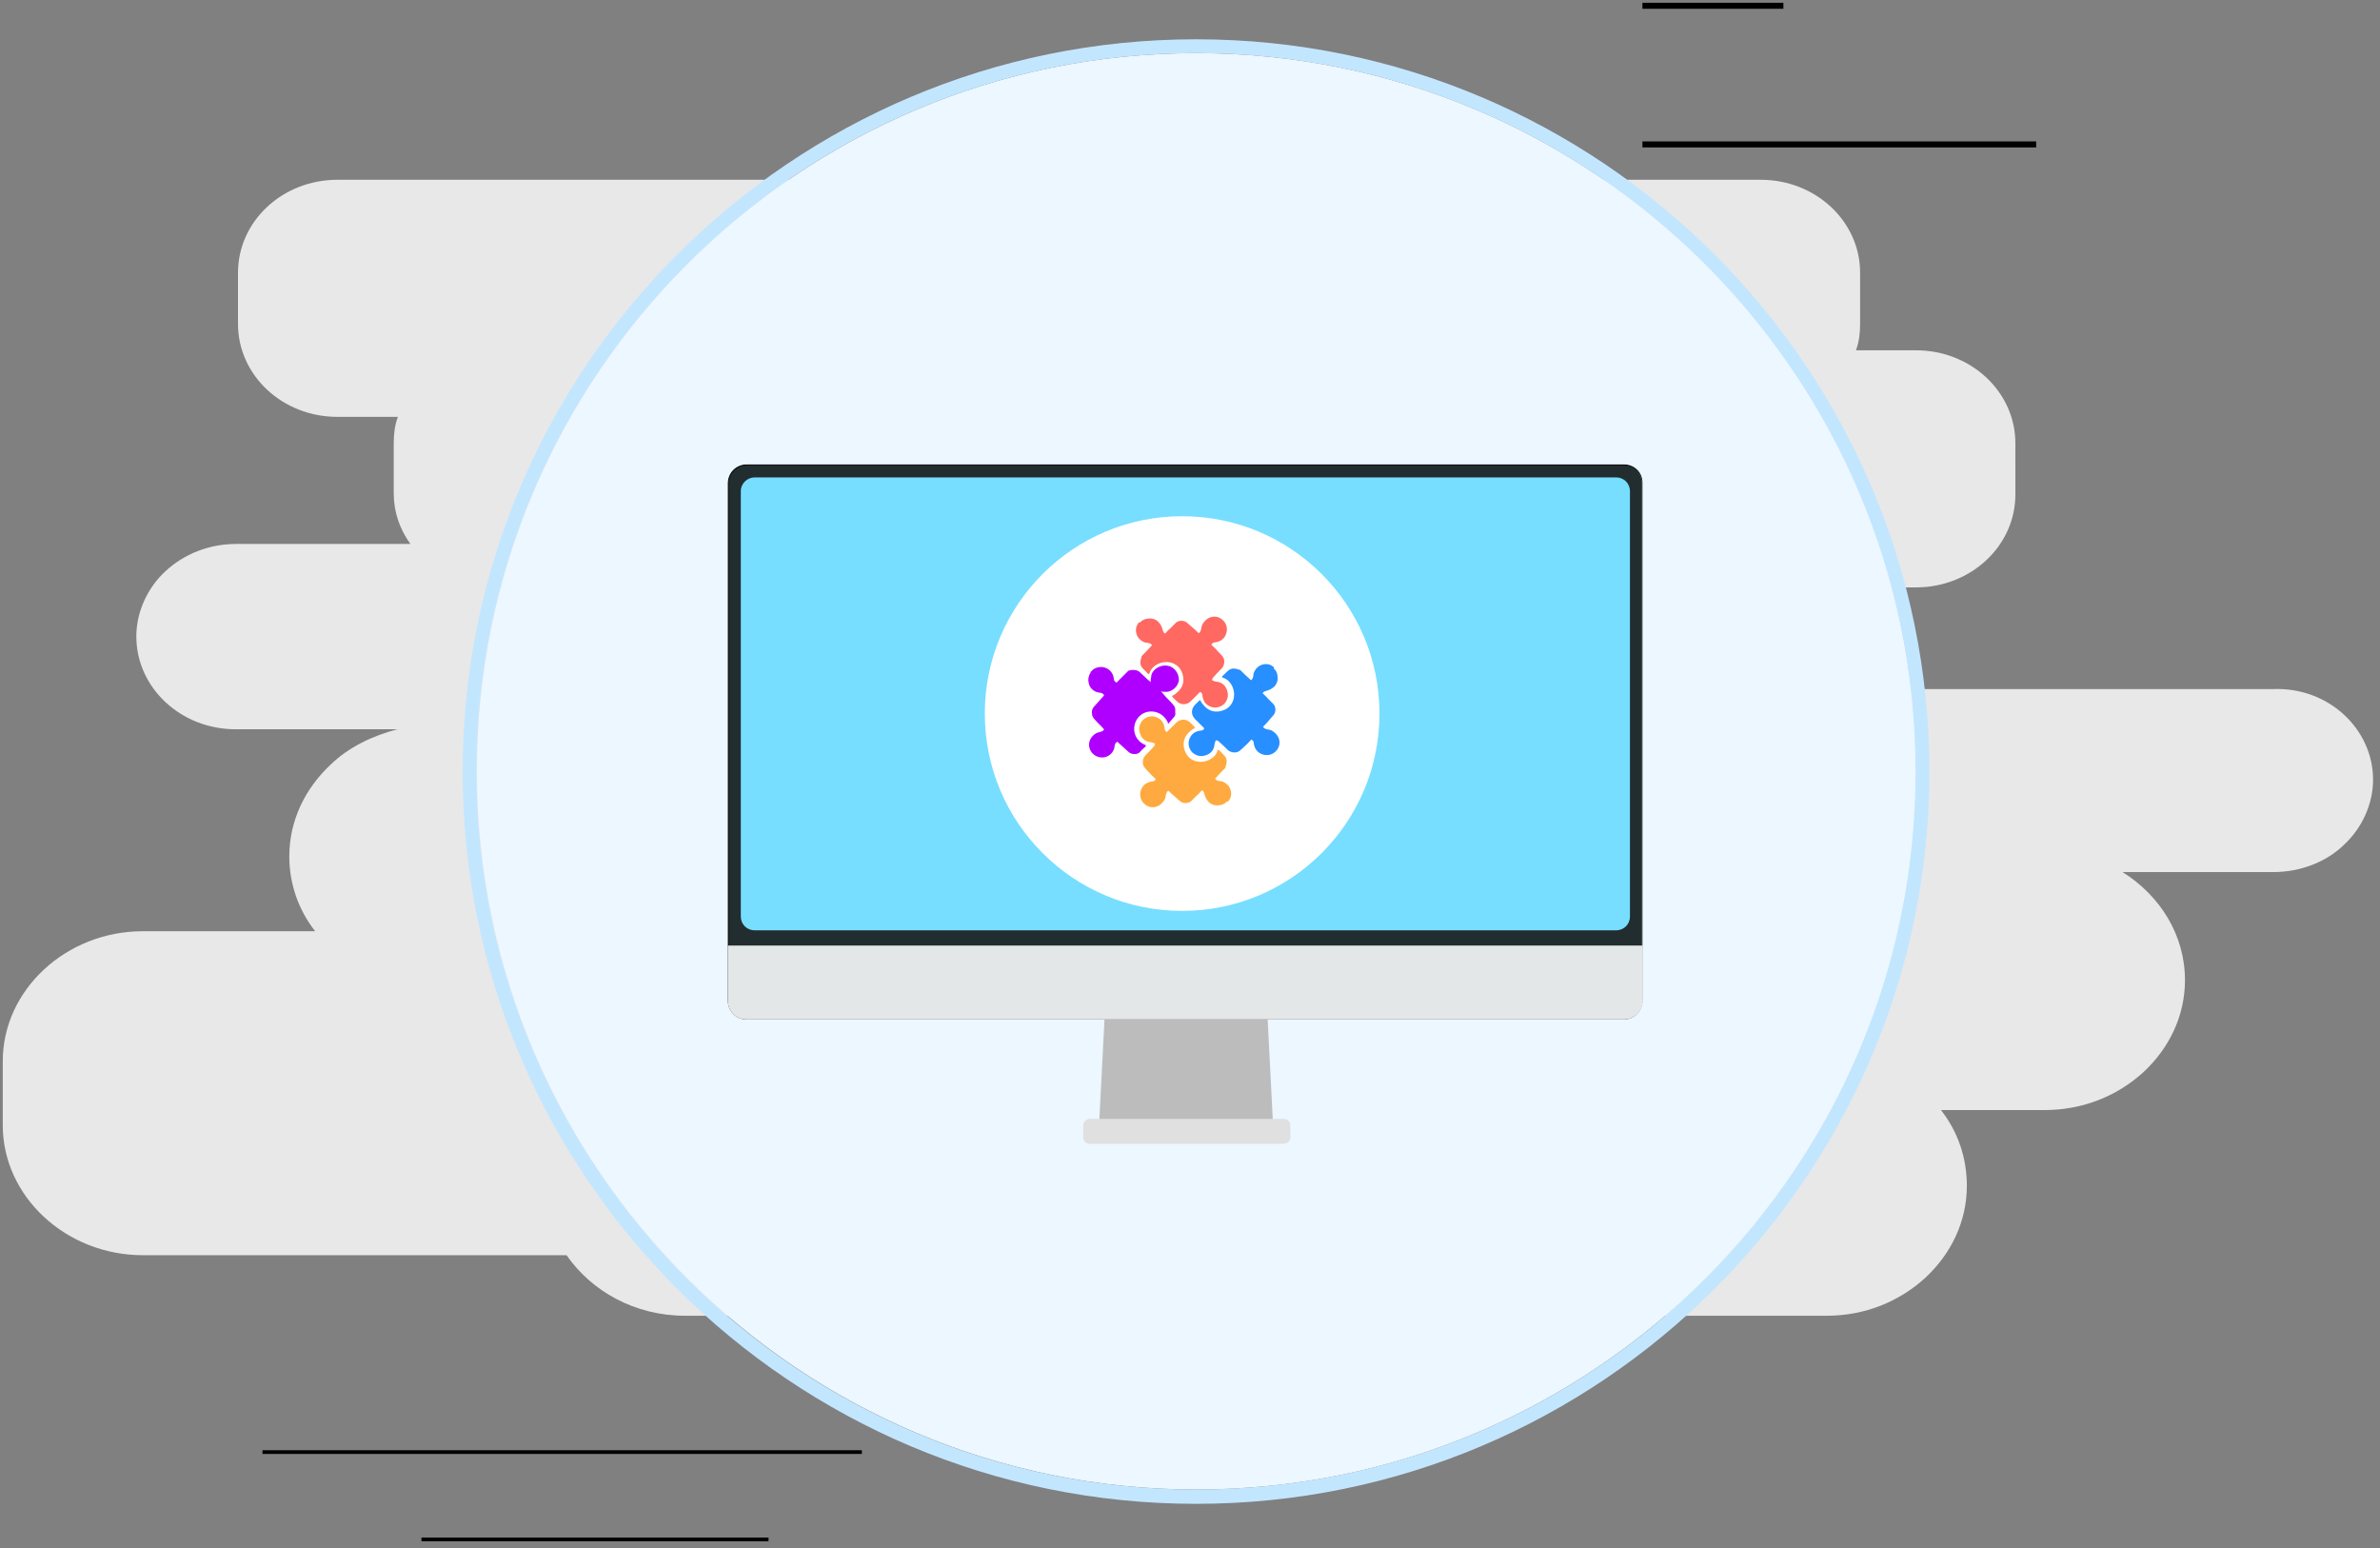 <?xml version="1.0" encoding="utf-8"?>
<!-- Generator: Adobe Illustrator 21.0.2, SVG Export Plug-In . SVG Version: 6.00 Build 0)  -->
<svg version="1.1" id="Layer_1" xmlns="http://www.w3.org/2000/svg" xmlns:xlink="http://www.w3.org/1999/xlink" x="0px" y="0px"
	 viewBox="0 0 515 335" enable-background="new 0 0 515 335" xml:space="preserve">
<rect x="0" y="0" width="515" height="335" fill="#808080" stroke="none"/>
<g>
	<path fill="#E8E8E8" d="M513.5,168.7c0,5.4-2.5,10.6-6.3,14.1c-3.8,3.7-9.4,5.9-15.3,5.9h-32.6c8.1,5.1,13.5,13.6,13.5,23.4
		c0,7.7-3.4,14.7-9,19.9c-5.6,5.1-13,8.2-21.5,8.2H420c3.6,4.6,5.6,10.2,5.6,16.4c0,7.7-3.4,14.7-9,19.9c-5.6,5.1-13,8.2-21.3,8.2
		H148.2c-10.8,0-20.2-5.3-25.6-13.1H30.9c-16.6,0-30.3-12.7-30.3-28.1v-13.9c0-15.4,13.7-28.1,30.3-28.1h37.3
		c-3.6-4.6-5.6-10.2-5.6-16.2c0-7.7,3.4-14.7,9-19.9c3.8-3.7,9-6.2,14.4-7.6H51c-11.9,0-21.5-9-21.5-20.1c0-5.4,2.5-10.6,6.3-14.1
		c4-3.7,9.4-5.9,15.3-5.9h37.7c-2.3-3.2-3.6-6.9-3.6-10.9V95.9c0-1.9,0.2-3.9,0.9-5.7H73c-11.9,0-21.5-9-21.5-20.1V59
		c0-11.1,9.6-20.1,21.5-20.1h308c11.9,0,21.5,9,21.5,20.1v11.1c0,1.9-0.2,3.9-0.9,5.7h13c11.9,0,21.5,9,21.5,20.1V107
		c0,11.1-9.6,20.1-21.5,20.1h-19.1c4.5,3.7,7.7,9.1,7.7,15.1c0,2.4-0.4,4.6-1.3,6.9h89.9C503.9,148.6,513.5,157.8,513.5,168.7z"/>
</g>
<g>
	<path fill="#ECF7FF" d="M414.6,166.9c0,85.7-69.9,155.4-155.7,155.4c-85.9,0-155.7-69.7-155.7-155.4S173,11.5,258.8,11.5
		C344.7,11.5,414.6,81.2,414.6,166.9z"/>
	<path fill="#C3E6FF" d="M258.8,8.5c-87.5,0-158.7,71.1-158.7,158.5s71.2,158.4,158.7,158.4S417.5,254.3,417.5,167
		S346.3,8.5,258.8,8.5z M258.8,322.3c-85.9,0-155.7-69.7-155.7-155.4S173,11.5,258.8,11.5c85.9,0,155.7,69.7,155.7,155.5
		S344.7,322.3,258.8,322.3z"/>
</g>
<g>
	<path d="M440.6,30.6h-85.2v1.3h85.2L440.6,30.6L440.6,30.6z"/>
</g>
<g>
	<path d="M385.9,0.6h-30.5v1.3h30.5V0.6z"/>
</g>
<g>
	<path d="M186.5,313.8H56.8v0.8h129.7V313.8z"/>
</g>
<g>
	<path d="M166.4,332.7H91.2v0.8h75.1v-0.8H166.4z"/>
</g>
<g>
	<path fill="#222D30" d="M161.6,220.5c-2.2,0-4-1.8-4-4V104.6c0-2.2,1.8-4,4-4h189.7c2.2,0,4,1.8,4,4v111.9c0,2.2-1.8,4-4,4H161.6z"
		/>
</g>
<g>
	<path d="M351.4,100.7c2.1,0,3.9,1.7,3.9,3.9v111.9c0,2.1-1.8,3.9-3.9,3.9H161.6c-2.1,0-3.9-1.7-3.9-3.9V104.6
		c0-2.1,1.7-3.9,3.9-3.9H351.4z M351.4,100.5H161.6c-2.3,0-4.1,1.8-4.1,4.1v111.9c0,2.3,1.8,4.1,4.1,4.1h189.7
		c2.3,0,4.1-1.8,4.1-4.1V104.6C355.5,102.3,353.7,100.5,351.4,100.5z"/>
</g>
<g>
	<path fill="#E3E7E8" d="M355.5,204.6h-198v12c0,2.2,1.8,4,4,4h189.9c2.2,0,4.1-1.8,4.1-4.1V204.6z"/>
</g>
<g>
	<path fill="#BCBCBC" d="M275.6,245.9h-37.9l1.3-25.3h35.3L275.6,245.9z"/>
</g>
<g>
	<path fill="#E0E0E0" d="M277.8,242.1h-42c-0.8,0-1.4,0.7-1.4,1.4v2.6c0,0.8,0.7,1.4,1.4,1.4h42c0.8,0,1.4-0.7,1.4-1.4v-2.6
		C279.2,242.7,278.6,242.1,277.8,242.1z"/>
</g>
<g>
	<path fill="#77DEFF" d="M163.3,103.3h186.4c1.7,0,3,1.3,3,3v92c0,1.7-1.3,3-3,3H163.3c-1.7,0-3-1.3-3-3v-92
		C160.3,104.6,161.7,103.3,163.3,103.3z"/>
</g>
<circle fill="#FFFFFF" cx="255.8" cy="154.4" r="42.7"/>
<g>
	<g id="sdHiQG.tif">
		<g>
			<g>
				<path fill="#FFAA40" d="M265.1,173.8c-0.4,0.2-0.7,0.4-1.1,0.4c-0.9,0.2-1.7,0-2.4-0.6c-0.5-0.5-0.8-1.1-1-1.8
					c-0.1-0.4-0.1-0.5-0.5-0.8c-0.4,0.4-0.7,0.8-1.1,1.1c-0.4,0.4-0.9,0.9-1.3,1.3c-0.6,0.5-1.7,0.5-2.3,0c-0.5-0.4-1-0.9-1.5-1.3
					c-0.4-0.3-0.7-0.7-1.1-1c-0.3,0.2-0.4,0.5-0.5,0.8c-0.1,0.4-0.1,0.9-0.4,1.3c-0.9,1.4-2.5,1.9-3.8,1.1c-1.6-1-1.7-2.8-0.9-4
					c0.5-0.7,1.2-1.1,2.1-1.2c0.3,0,0.5-0.1,0.8-0.5c-0.5-0.5-1-0.9-1.4-1.4c-0.4-0.4-0.8-0.8-1.1-1.2c-0.5-0.7-0.4-1.8,0.2-2.5
					c0.6-0.6,1.2-1.2,1.8-1.9c0.1-0.1,0.2-0.2,0.2-0.3c0.2-0.3,0.2-0.3-0.1-0.5c-0.2-0.1-0.5-0.2-0.7-0.2c-1.1-0.1-1.9-0.7-2.3-1.8
					c-0.4-1.1-0.2-2,0.5-2.9c1.1-1.2,3-1.2,4.1,0c0.4,0.4,0.6,1,0.7,1.6c0,0.4,0.1,0.7,0.5,0.9c0.1-0.1,0.1-0.1,0.2-0.2
					c0.6-0.6,1.2-1.2,1.8-1.8c0.9-0.9,2.2-0.9,3.1,0c0.2,0.2,0.5,0.5,0.7,0.7c0.1,0.1,0.2,0.2,0.3,0.4c-0.3,0.2-0.6,0.3-0.8,0.5
					c-1.3,1-1.9,2.2-1.6,3.8c0.6,3,3.5,3.6,5.5,2.6c0.8-0.4,1.4-1,1.7-1.8c0-0.1,0.1-0.2,0.2-0.4c0.1,0.1,0.1,0.1,0.2,0.1
					c0.4,0.5,0.9,0.9,1.3,1.4c0.3,0.4,0.4,0.9,0.3,1.4c0,0.3-0.2,0.6-0.2,0.9c0,0.1-0.1,0.1-0.1,0.2c-0.7,0.7-1.4,1.4-2,2.1
					c-0.1,0.1-0.1,0.1-0.2,0.2c0.2,0.3,0.5,0.4,0.9,0.5c0.8,0,1.4,0.4,1.9,0.9c0.9,1,0.9,2.5,0.2,3.3c0,0,0,0.1-0.1,0.2
					C265.4,173.4,265.3,173.6,265.1,173.8z"/>
				<path fill="#AF00FF" d="M254,155.2c-0.4,0.5-0.8,0.9-1.2,1.4c-0.1-0.1-0.1-0.2-0.1-0.3c-1.2-2.5-4-2.9-5.7-1.7
					c-1.8,1.3-2.1,3.9-0.7,5.5c0.4,0.5,0.9,0.8,1.5,1.1c0.1,0,0.1,0.1,0.2,0.1c0,0.1-0.1,0.1-0.1,0.2c-0.4,0.4-0.9,0.8-1.3,1.3
					c-0.5,0.5-1.8,0.5-2.4-0.1l-2.2-2c-0.1-0.1-0.1-0.1-0.2-0.2c-0.4,0.2-0.5,0.4-0.6,0.8c-0.1,2-2.2,3.2-4,2.3
					c-1.6-0.8-2.1-2.9-0.8-4.3c0.4-0.5,1-0.8,1.6-0.9c0.1,0,0.2,0,0.2-0.1c0.3,0,0.6-0.2,0.7-0.5c0,0-0.1-0.1-0.1-0.1
					c-0.6-0.7-1.3-1.3-1.9-2c-0.6-0.6-0.7-1.3-0.6-2c0.1-0.4,0.4-0.8,0.7-1.1c0.6-0.7,1.2-1.3,1.8-2c0-0.1,0.1-0.1,0.1-0.2
					c-0.2-0.3-0.5-0.5-0.8-0.5c-1.2-0.1-2.2-0.8-2.5-2c-0.2-0.8-0.1-1.6,0.4-2.4c0,0,0-0.1,0-0.1c0.2-0.2,0.3-0.3,0.5-0.5
					c0.1-0.1,0.2-0.1,0.3-0.2c1.8-1,4,0.1,4.2,2.1c0,0.4,0.2,0.7,0.6,0.9c0.1-0.1,0.2-0.2,0.3-0.3c0.7-0.7,1.4-1.4,2.2-2.2
					c0.1-0.1,0.1-0.1,0.2-0.1c0.6-0.2,1.2-0.2,1.8,0c0.2,0.1,0.4,0.2,0.5,0.3c0.6,0.6,1.2,1.1,1.8,1.7c0.1,0.1,0.3,0.2,0.4,0.3
					l0.2,0.2c0-0.7,0-0.8,0.1-1.1c0-1.4,1.6-2.5,3-2.5c1.9,0,3,1.6,3,3.1c-0.1,1.5-1.6,2.6-2.7,2.6c-0.3,0-0.9,0-1.2-0.1l0.4,0.4
					c0.2,0.2,0.3,0.4,0.5,0.6c0.5,0.6,1.1,1.1,1.6,1.7c0.5,0.5,0.7,1,0.6,1.8C254.4,154.6,254.3,154.9,254,155.2z"/>
			</g>
		</g>
	</g>
	<path fill="#278FFF" d="M276,145c0.2,0.4,0.4,0.7,0.4,1.1c0.2,0.9,0,1.7-0.6,2.4c-0.5,0.5-1.1,0.8-1.8,1c-0.4,0.1-0.5,0.1-0.8,0.5
		c0.4,0.4,0.8,0.7,1.1,1.1c0.4,0.4,0.9,0.9,1.3,1.3c0.5,0.6,0.5,1.7,0,2.3c-0.4,0.5-0.9,1-1.3,1.5c-0.3,0.4-0.7,0.7-1,1.1
		c0.2,0.3,0.5,0.4,0.8,0.5c0.4,0.1,0.9,0.1,1.3,0.4c1.4,0.9,1.9,2.5,1.1,3.8c-1,1.6-2.8,1.7-4,0.9c-0.7-0.5-1.1-1.2-1.2-2.1
		c0-0.3-0.1-0.5-0.5-0.8c-0.5,0.5-0.9,1-1.4,1.4c-0.4,0.4-0.8,0.8-1.2,1.1c-0.7,0.5-1.8,0.4-2.5-0.2c-0.6-0.6-1.2-1.2-1.9-1.8
		c-0.1-0.1-0.2-0.2-0.3-0.2c-0.3-0.2-0.3-0.2-0.5,0.1c-0.1,0.2-0.2,0.5-0.2,0.7c-0.1,1.1-0.7,1.9-1.8,2.3c-1.1,0.4-2,0.2-2.9-0.5
		c-1.2-1.1-1.2-3,0-4.1c0.4-0.4,1-0.6,1.6-0.7c0.4,0,0.7-0.1,0.9-0.5c-0.1-0.1-0.1-0.1-0.2-0.2c-0.6-0.6-1.2-1.2-1.8-1.8
		c-0.9-0.9-0.9-2.2,0-3.1c0.2-0.2,0.5-0.5,0.7-0.7c0.1-0.1,0.2-0.2,0.4-0.3c0.2,0.3,0.3,0.6,0.5,0.8c1,1.3,2.2,1.9,3.8,1.6
		c3-0.6,3.6-3.5,2.6-5.5c-0.4-0.8-1-1.4-1.8-1.7c-0.1,0-0.2-0.1-0.4-0.2c0.1-0.1,0.1-0.1,0.1-0.2c0.5-0.4,0.9-0.9,1.4-1.3
		c0.4-0.3,0.9-0.4,1.4-0.3c0.3,0,0.6,0.2,0.9,0.2c0.1,0,0.1,0.1,0.2,0.1c0.7,0.7,1.4,1.4,2.1,2c0.1,0.1,0.1,0.1,0.2,0.2
		c0.3-0.2,0.4-0.5,0.5-0.9c0-0.8,0.4-1.4,0.9-1.9c1-0.9,2.5-0.9,3.3-0.2c0,0,0.1,0,0.2,0.1C275.6,144.7,275.8,144.9,276,145z"/>
	<path fill="#FF6961" d="M247.1,134.3c0.4-0.2,0.7-0.4,1.1-0.4c0.9-0.2,1.7,0,2.4,0.6c0.5,0.5,0.8,1.1,1,1.8
		c0.1,0.4,0.1,0.5,0.5,0.8c0.4-0.4,0.7-0.8,1.1-1.1c0.4-0.4,0.9-0.9,1.3-1.3c0.6-0.5,1.7-0.5,2.3,0c0.5,0.4,1,0.9,1.5,1.3
		c0.4,0.3,0.7,0.7,1.1,1c0.3-0.2,0.4-0.5,0.5-0.8c0.1-0.4,0.1-0.9,0.4-1.3c0.9-1.4,2.5-1.9,3.8-1.1c1.6,1,1.7,2.8,0.9,4
		c-0.5,0.7-1.2,1.1-2.1,1.2c-0.3,0-0.5,0.1-0.8,0.5c0.5,0.5,1,0.9,1.4,1.4c0.4,0.4,0.8,0.8,1.1,1.2c0.5,0.7,0.4,1.8-0.2,2.5
		c-0.6,0.6-1.2,1.2-1.8,1.9c-0.1,0.1-0.2,0.2-0.2,0.3c-0.2,0.3-0.2,0.3,0.1,0.5c0.2,0.1,0.5,0.2,0.7,0.2c1.1,0.1,1.9,0.7,2.3,1.8
		c0.4,1.1,0.2,2-0.5,2.9c-1.1,1.2-3,1.2-4.1,0c-0.4-0.4-0.6-1-0.7-1.6c0-0.4-0.1-0.7-0.5-0.9c-0.1,0.1-0.1,0.1-0.2,0.2
		c-0.6,0.6-1.2,1.2-1.8,1.8c-0.9,0.9-2.2,0.9-3.1,0c-0.2-0.2-0.5-0.5-0.7-0.7c-0.1-0.1-0.2-0.2-0.3-0.4c0.3-0.2,0.6-0.3,0.8-0.5
		c1.3-1,1.9-2.2,1.6-3.8c-0.6-3-3.5-3.6-5.5-2.6c-0.8,0.4-1.4,1-1.7,1.8c0,0.1-0.1,0.2-0.2,0.4c-0.1-0.1-0.1-0.1-0.2-0.1
		c-0.4-0.5-0.9-0.9-1.3-1.4c-0.3-0.4-0.4-0.9-0.3-1.4c0-0.3,0.2-0.6,0.2-0.9c0-0.1,0.1-0.1,0.1-0.2c0.7-0.7,1.4-1.4,2-2.1
		c0.1-0.1,0.1-0.1,0.2-0.2c-0.2-0.3-0.5-0.4-0.9-0.5c-0.8,0-1.4-0.4-1.9-0.9c-0.9-1-0.9-2.5-0.2-3.3c0,0,0-0.1,0.1-0.2
		C246.8,134.7,246.9,134.5,247.1,134.3z"/>
</g>
</svg>
